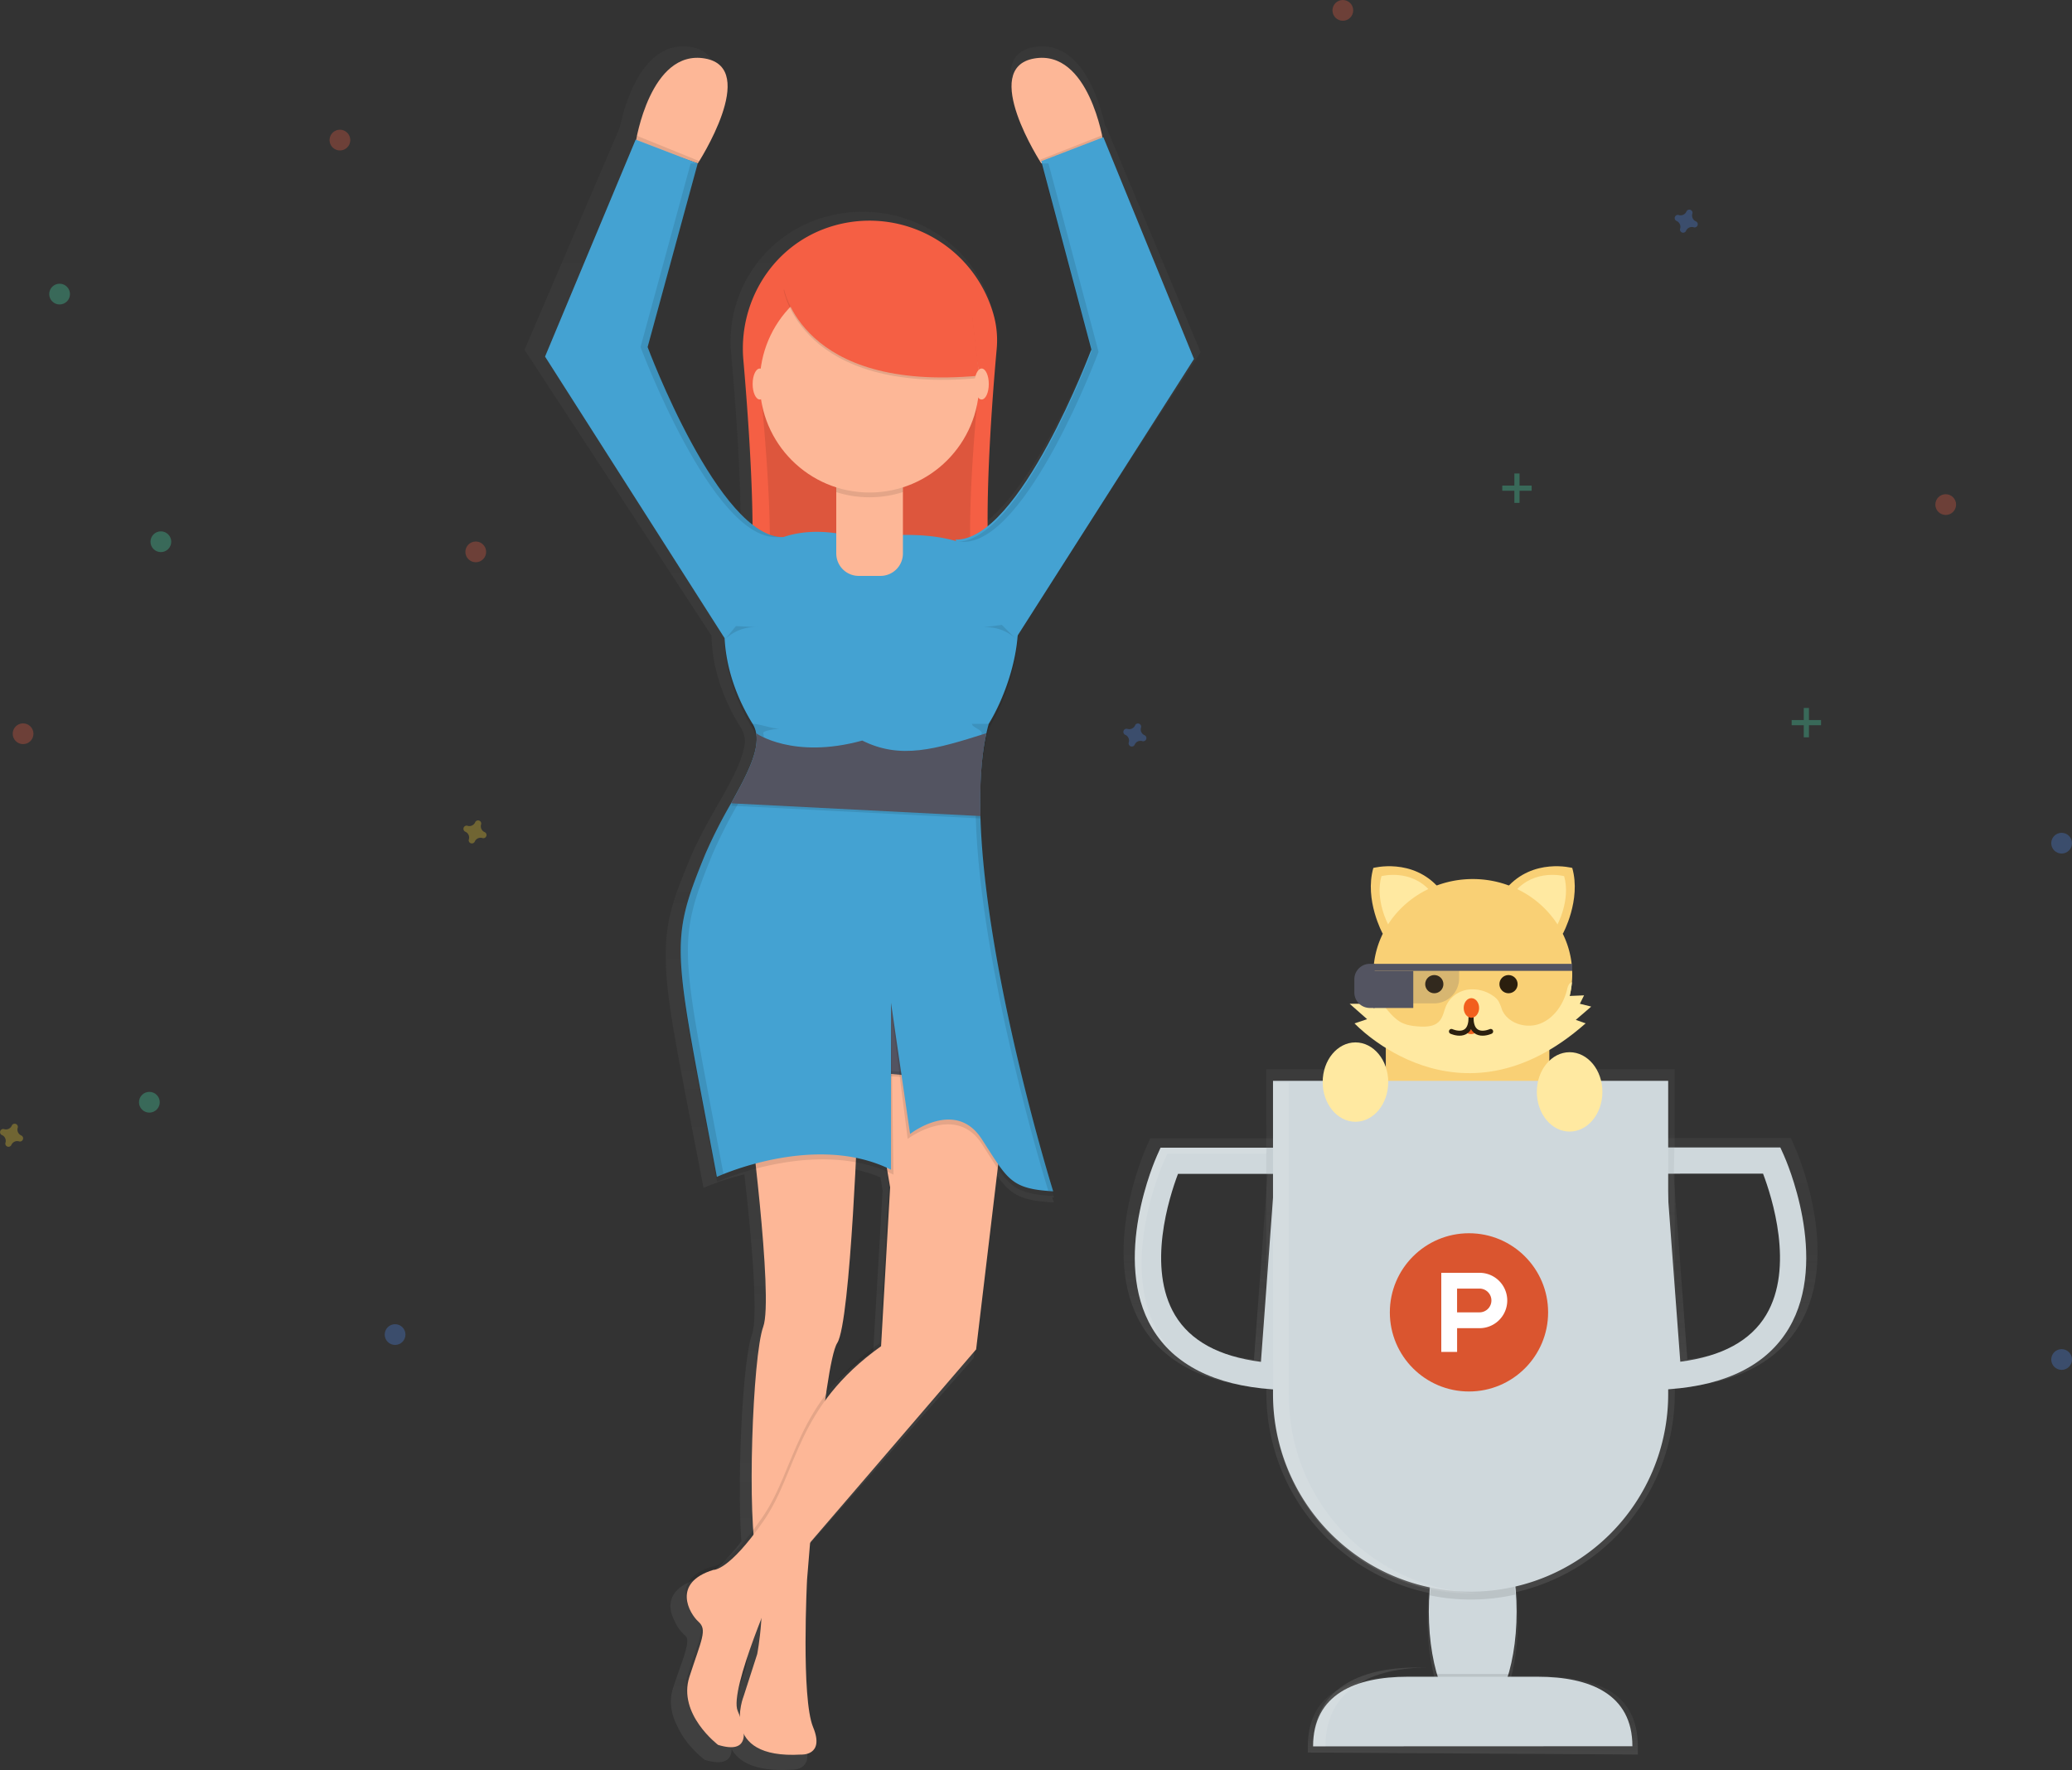 <svg xmlns="http://www.w3.org/2000/svg" xmlns:xlink="http://www.w3.org/1999/xlink" id="f7e4d890-49c5-4510-ab8b-068b53af747b" width="830.52" height="709.6" data-name="Layer 1" viewBox="0 0 830.52 709.6"><rect x="0" y="0" width="830.52" height="709.6" fill="#333333" stroke="none"/><defs><linearGradient id="d75d4f5d-b700-42a6-92be-ed5e89a20100" x1="530.5" x2="530.5" y1="797" y2="106" gradientUnits="userSpaceOnUse"><stop offset="0" stop-color="gray" stop-opacity=".25"/><stop offset=".54" stop-color="gray" stop-opacity=".12"/><stop offset="1" stop-color="gray" stop-opacity=".1"/></linearGradient><linearGradient id="3aa49d9c-916f-4670-b217-2910ad731142" x1="775.38" x2="775.38" y1="780.18" y2="690.87" gradientTransform="translate(-185.36 -86.58) rotate(-0.02)" xlink:href="#d75d4f5d-b700-42a6-92be-ed5e89a20100"/><linearGradient id="29fdbb02-504d-40fc-8c8b-89d40eb7543b" x1="775.39" x2="775.39" y1="790.34" y2="758.68" gradientTransform="translate(-0.62 0.82) rotate(-0.02)" xlink:href="#d75d4f5d-b700-42a6-92be-ed5e89a20100"/><linearGradient id="875735f0-9451-4d18-8d7e-91aa5c4b50ca" x1="670.31" x2="670.31" y1="643.75" y2="543.2" gradientTransform="translate(-0.62 0.82) rotate(-0.02)" xlink:href="#d75d4f5d-b700-42a6-92be-ed5e89a20100"/><linearGradient id="86201932-e8e2-4080-9e8f-200c3a4020d8" x1="878.8" x2="878.8" y1="643.75" y2="543.2" gradientTransform="translate(-0.62 0.82) rotate(-0.02)" xlink:href="#d75d4f5d-b700-42a6-92be-ed5e89a20100"/><linearGradient id="fba1422f-afa4-4f40-bd94-90e3ecf07106" x1="774.55" x2="774.55" y1="727.25" y2="515.55" gradientTransform="translate(-0.62 0.82) rotate(-0.02)" xlink:href="#d75d4f5d-b700-42a6-92be-ed5e89a20100"/></defs><title>product hunt</title><g opacity=".7"><path fill="url(#d75d4f5d-b700-42a6-92be-ed5e89a20100)" d="M576.85,414.74q-.06-2.17-.08-4.29a127.77,127.77,0,0,1,2.59-27.51c.29-1.3.61-2.57,1-3.81,5.33-8.39,11.66-23.52,12.22-38.15L666,228.63l-37.86-90.3-.53-.76c-1.88-8.58-9.2-34.54-28.36-31.29-20.36,3.45-2.19,34.48,2.12,41.37h0c.54.87.87,1.35.87,1.35l.24-.08,0,.08h-.26L623,225.14c-1.91,4.9-21.77,54.83-43.18,71.56-.21-26.14,2.62-59.48,3.77-71.88a37.82,37.82,0,0,0-1-13.06c-5.93-22.68-27-39.45-52.13-39.45A54.87,54.87,0,0,0,510.66,176a51.85,51.85,0,0,0-32.87,53c1.3,14.56,3.66,43.84,3.83,67.1-22.69-17.23-43.78-72.3-43.78-72.3L458.76,149s25.9-38.84,3-42.72c-19.3-3.27-26.59,23.09-28.4,31.48h0l-.49,1.54L395,227.66l74.93,114.59c.19,11.75,4,24.68,11.75,36.89a10.56,10.56,0,0,1,1.47,3.81,12.59,12.59,0,0,1,.18,1.38c-.39,7-5.22,15.68-10.64,25.21h0c-3.82,6.71-7.91,13.83-10.94,21.05-7,16.63-10.29,26-10.13,40-.2,16.93,5,40.28,15.11,93a116.26,116.26,0,0,1,16.38-5.4c2.73,24.17,5.76,57.1,3,64.43-3.66,9.85-6,57.36-4.2,82.71-12,15.51-17.23,15-17.23,15-13,3.89-12.32,11.7-9.55,16.88a16.16,16.16,0,0,0,3.88,5.56,6,6,0,0,1,1,1.1c.91,3.2-1.49,8.22-5.41,20-1.9,5.72-.67,11.07,1.61,15.51,3.59,8.07,11,13.53,11,13.53,8.13,2.43,10.79-.12,10.76-4.44,2.65,5.07,9.18,9.24,23.92,8.4,0,0,10.09.66,5-11.22s-2.52-60.06-2.52-60.06.48-6,1.28-15.09L575,631.9l9-73.7c5.76,8.14,9.68,10.52,23.15,11.25,0,0-.22-.69-.62-2l.62,0S578.65,478.18,576.85,414.74Zm-52,140.95a61.44,61.44,0,0,1,12.77,3.72l.9,5.17-3.78,64.68A100.71,100.71,0,0,0,512.37,650c1.54-10.46,3.16-18.45,4.68-20.75C520.8,623.59,523.45,582.74,524.81,555.69ZM478,773.13a24,24,0,0,0-1.56,8.29c-.29-.78-.62-1.57-1-2.35-2.33-5.28,4.43-24.08,10-37.75A116.71,116.71,0,0,1,483.63,756Z" transform="translate(-184.74 -87.4)"/></g><path fill="#fdb797" d="M627,144.31s-5.74-37.29-27.73-33.46,2.87,42.07,2.87,42.07Z" transform="translate(-184.74 -87.4)"/><path fill="#fdb797" d="M439.58,144.31s5.74-37.29,27.73-33.46-2.87,42.07-2.87,42.07Z" transform="translate(-184.74 -87.4)"/><rect width="47.8" height="37.29" x="335.15" y="395.36" fill="#535461"/><path fill="#f55f44" d="M584.22,227.56a38.18,38.18,0,0,0-.92-12.86,51.67,51.67,0,0,0-69.06-35.21c-20.9,8.3-33.49,29.77-31.54,52.17,2.21,25.34,7.57,95.95-1,99.08,45.89-16.25,68.84-17.21,103.25,0C576.65,318.37,582.46,247,584.22,227.56Z" transform="translate(-184.74 -87.4)"/><g opacity=".1"><path d="M576.67,246.35a28,28,0,0,0-.79-10.16C571,218.55,553.8,205.5,533.27,205.5a46.87,46.87,0,0,0-16.22,2.86c-17.8,6.56-28.53,23.52-26.87,41.22,1.88,20,6.45,75.81-.89,78.29,39.09-12.84,58.64-13.6,88,0C570.23,318.1,575.18,261.67,576.67,246.35Z" transform="translate(-184.74 -87.4)"/></g><path fill="#fdb797" d="M484.67,529.6s10.28,78,6,89.67-6.65,77.33-2.42,93.57,0,37.69,0,37.69l-5.44,16.89s-10.28,25.34,23,23.39c0,0,9.68.65,4.84-11s-2.42-59.13-2.42-59.13,6.65-86.42,12.1-94.87,8.47-96.17,8.47-96.17Z" transform="translate(-184.74 -87.4)"/><path d="M472,785.63s-16.33-12.35-11.49-27.29,7.26-18.84,3.63-22.09-10.89-15.6,6-20.79c0,0,6,.65,20-19.49s12.7-45.49,47.19-70.18l3.63-63.68L533.07,516l55.05,4.55-12.7,106.57L495.56,720s-19.36,43.54-15.73,52S484.67,789.52,472,785.63Z" opacity=".1" transform="translate(-184.74 -87.4)"/><path fill="#fdb797" d="M472.57,786.93s-16.33-12.35-11.49-27.29,7.26-18.84,3.63-22.09-10.89-15.6,6-20.79c0,0,6,.65,20-19.49s12.7-45.49,47.19-70.18l3.63-63.68-7.86-46.14,55.05,4.55L576,628.37,496.16,721.3s-19.36,43.54-15.73,52S485.28,790.82,472.57,786.93Z" transform="translate(-184.74 -87.4)"/><path d="M606.89,566.89c-17.21-1-18.17-4.78-28.68-21s-29.64-1.91-29.64-1.91l-6.69-52.58,1,66.92c-30.59-15.3-70.75,2.87-70.75,2.87C454.88,469.37,452.6,468,467.3,432.09a199.48,199.48,0,0,1,10.5-20.73h0c6.06-10.94,11.37-20.78,10-28.1a10.56,10.56,0,0,0-1.41-3.75c-23.53-38.1-9.48-83.36,34.71-76.19,2.25.36,3.53.66,3.53.66h17.21c69.79-3.82,51.63,55.45,39.2,75.53-.33,1.21-.64,2.47-.92,3.75-2.08,9.48-2.75,20.85-2.41,33.22C579.48,478.93,606.89,566.89,606.89,566.89Z" opacity=".1" transform="translate(-184.74 -87.4)"/><path fill="#44a2d2" d="M606.89,565c-17.21-1-18.17-4.78-28.68-21S549.53,542,549.53,542l-7.65-52.58v66.92c-30.59-15.3-69.79,2.87-69.79,2.87-17.21-91.78-19.48-93.14-4.78-129.07a199.48,199.48,0,0,1,10.5-20.73h0c6.06-10.94,11.37-20.78,10-28.1a10.56,10.56,0,0,0-1.41-3.75c-23.53-38.1-9.48-83.36,34.71-76.19,2.25.36,3.53.66,3.53.66h17.21c69.79-3.82,51.63,55.45,39.2,75.53-.33,1.21-.64,2.47-.92,3.75-2.08,9.48-2.75,20.85-2.41,33.22C579.48,477,606.89,565,606.89,565Z" transform="translate(-184.74 -87.4)"/><path fill="#fdb797" d="M335.15,180.24h26.77a0,0,0,0,1,0,0v41.64a9,9,0,0,1-9,9h-8.72a9,9,0,0,1-9-9V180.24A0,0,0,0,1,335.15,180.24Z"/><path fill="#44a2d2" d="M591.33,344.24l72-112.93L627,142.4,602.11,152l20.08,75.53s-28.68,76.87-54.5,76.2Z" transform="translate(-184.74 -87.4)"/><path d="M519.89,284.68a44.09,44.09,0,0,0,26.77,0V269.56H519.89Z" opacity=".1" transform="translate(-184.74 -87.4)"/><circle cx="348.53" cy="153.47" r="43.98" fill="#fdb797"/><g opacity=".1"><path d="M498.85,203.59s6.69,42.07,78.4,35.37l-2.87-24.86L551.44,194H524.67Z" transform="translate(-184.74 -87.4)"/></g><path fill="#f55f44" d="M498.85,202.63s6.69,42.07,78.4,35.37l-2.87-24.86-22.95-20.08H524.67Z" transform="translate(-184.74 -87.4)"/><ellipse cx="393.47" cy="153.95" fill="#fdb797" rx="2.87" ry="6.21"/><ellipse cx="304.55" cy="153.95" fill="#fdb797" rx="2.87" ry="6.21"/><path fill="#44a2d2" d="M475.21,343.29l-72-112.93,36.33-87,24.86,9.56-20.08,73.62s28.68,76.87,54.5,76.2Z" transform="translate(-184.74 -87.4)"/><g opacity=".1"><path d="M574.38,377.59c-.33,1.21,4.14,2.47,3.86,3.75-2.08,9.48-2.75,20.85-2.41,33.22,1.69,61.15,28,146.73,29.1,150.29l2,.13s-27.41-88-29.14-150.42c-.34-12.37.32-23.74,2.41-33.22.28-1.28.58-2.53.92-3.75Z" transform="translate(-184.74 -87.4)"/></g><path d="M577.75,415.52,477.8,410.4h0c6.06-10.94,11.37-20.78,10-28.1,0,0,29.25,20,92.32,0C578.07,391.78,577.4,403.15,577.75,415.52Z" opacity=".1" transform="translate(-184.74 -87.4)"/><g opacity=".1"><path d="M470.19,430.17a199.48,199.48,0,0,1,10.5-20.73h0c6.06-10.94,11.37-20.78,10-28.1-.24-1.34,7.58-1.84,6.21-1.84-2.89,0-7.65-1.91-10.5-1.91-1.36,0,1.18,2.41,1.41,3.75,1.33,7.32-4,17.16-10,28.1h0a199.48,199.48,0,0,0-10.5,20.73c-14.7,35.93-12.43,37.29,4.78,129.07,0,0,.95-.44,2.66-1.12C457.75,467.46,455.55,466,470.19,430.17Z" transform="translate(-184.74 -87.4)"/></g><path fill="#535461" d="M577.75,414.56l-99.95-5.11h0c6.06-10.94,11.37-20.78,10-28.1,0,0,14.84,10.59,42.56,2.94,15.3,7.65,29.14,3.59,49.75-2.94C578.07,390.82,577.4,402.19,577.75,414.56Z" transform="translate(-184.74 -87.4)"/><path d="M475.43,343.65l4.3-5.26,9.08.48A17.36,17.36,0,0,0,475.43,343.65Z" opacity=".1" transform="translate(-184.74 -87.4)"/><path d="M592.07,343.65l-5.74-5.74-7.65,1A17.36,17.36,0,0,1,592.07,343.65Z" opacity=".1" transform="translate(-184.74 -87.4)"/><polygon points="357.14 431.53 360.96 431.69 361.43 430.57 357.14 430.53 357.14 431.53" opacity=".1"/><polygon points="254.84 55.95 255.31 54.44 280.29 64.58 279.7 65.52 254.84 55.95" opacity=".1"/><polygon points="441.72 54.25 416.54 64.18 417.37 64.56 442.23 55 441.72 54.25" opacity=".1"/><path d="M444.36,226.53l20.08-73.62h-2.87l-20.08,73.62s28.68,76.87,54.5,76.2h2.87C473,303.41,444.36,226.53,444.36,226.53Z" opacity=".1" transform="translate(-184.74 -87.4)"/><path d="M622.19,228.45l-20.08-75.53H605l20.08,75.53s-28.68,76.87-54.5,76.2h-2.87C593.5,305.32,622.19,228.45,622.19,228.45Z" opacity=".1" transform="translate(-184.74 -87.4)"/><ellipse cx="590.33" cy="648.61" fill="url(#3aa49d9c-916f-4670-b217-2910ad731142)" rx="18.19" ry="44.66"/><path fill="url(#29fdbb02-504d-40fc-8c8b-89d40eb7543b)" d="M841.26,790.8,708.94,790v-2.23c0-23.75,19.24-28.55,43-28.56l46.31,0c23.75,0,43,4.77,43,28.52Z" transform="translate(-184.74 -87.4)"/><path fill="url(#875735f0-9451-4d18-8d7e-91aa5c4b50ca)" d="M697.36,644.27l-5.41-.39c-23.95-1.72-40.62-10.19-49.57-25.19-17.1-28.65,1.18-70,2-71.76l1.44-3.2,59,0ZM653,554.6c-3.65,9.63-13,38.85-1.24,58.55,6.38,10.67,18.34,17.17,35.6,19.36l5.74-77.93Z" transform="translate(-184.74 -87.4)"/><path fill="url(#86201932-e8e2-4080-9e8f-200c3a4020d8)" d="M851.06,644.21l-7.49-100.55,59,0,1.44,3.2c.79,1.75,19.1,43.09,2,71.75-8.94,15-25.61,23.49-49.55,25.23Zm4.22-89.69,5.81,77.92c17.26-2.2,29.21-8.71,35.59-19.39,11.76-19.71,2.37-48.92-1.29-58.55Z" transform="translate(-184.74 -87.4)"/><path fill="url(#fba1422f-afa4-4f40-bd94-90e3ecf07106)" d="M774.24,727.74h0a81.87,81.87,0,0,1-81.9-81.83l-.06-129.83L856,516l.06,129.83A81.87,81.87,0,0,1,774.24,727.74Z" transform="translate(-184.74 -87.4)"/><rect width="65.55" height="89.95" x="555.47" y="385.79" fill="#f9d075" rx="25" ry="25"/><path fill="#f9d075" d="M739,461.76s-7.44-13.49-3.79-26.4c0,0,15.72-4.21,26.39,8.14Z" transform="translate(-184.74 -87.4)"/><path fill="#ffe9a1" d="M741.29,458.29s-5.53-10-2.82-19.64c0,0,11.69-3.13,19.63,6.06Z" transform="translate(-184.74 -87.4)"/><path fill="#ffe9a1" d="M808.88,458.29s5.53-10,2.82-19.64c0,0-11.69-3.13-19.63,6.06Z" transform="translate(-184.74 -87.4)"/><path fill="#f9d075" d="M811.16,461.76s7.44-13.49,3.79-26.4c0,0-15.72-4.21-26.39,8.14Z" transform="translate(-184.74 -87.4)"/><path fill="#ffe9a1" d="M808.88,458.29s5.53-10,2.82-19.64c0,0-11.69-3.13-19.63,6.06Z" transform="translate(-184.74 -87.4)"/><path fill="#f9d075" d="M814.94,478q0,1.6-.14,3.18c-1.69,19.6-18.83,35-39.72,35-18.7,0-34.4-12.34-38.7-29a36.83,36.83,0,0,1-1.16-9.19c0-21.08,17.85-38.18,39.86-38.18S814.94,456.94,814.94,478Z" transform="translate(-184.74 -87.4)"/><path fill="#ffe9a1" d="M741.12,496.27l-3-6.46h-12.4l7,6.18-5.05,1.68s41.82,44.91,92.63,0l-3.93-1.4,6.18-5.33L818,489.81l1.68-3.37-6.78.28-7.82,14.59L779,512.83Z" transform="translate(-184.74 -87.4)"/><circle cx="604.66" cy="394.55" r="3.65" fill="#2b1f0e"/><circle cx="574.91" cy="394.55" r="3.65" fill="#2b1f0e"/><path fill="#ffe9a1" d="M814.81,481.2c-1.69,19.6-18.83,35-39.72,35-18.7,0-34.4-12.34-38.7-29,2,1.82,3.79,4.46,5.39,6.18a19.42,19.42,0,0,0,4,3.57c2.45,1.5,5.43,1.85,8.3,2,2.59.1,5.47-.06,7.32-1.88s2.06-4.47,3.12-6.73a11.42,11.42,0,0,1,8.46-6.17,14.3,14.3,0,0,1,10.31,2.53,7.54,7.54,0,0,1,2.06,2,19.64,19.64,0,0,1,1.41,3.43c2.31,5.6,9.77,7.85,15.4,5.61s9.36-7.89,10.75-13.79C813.17,482.78,813.72,481.32,814.81,481.2Z" transform="translate(-184.74 -87.4)"/><path fill="#f25f1d" d="M774.52,499.92l-1.68,1.68a3.53,3.53,0,0,0,3.09,0Z" transform="translate(-184.74 -87.4)"/><rect width="79.72" height="2.81" x="550.48" y="386.41" fill="#535461"/><rect width="16" height="14.88" x="550.48" y="389.22" fill="#535461"/><path fill="#535461" d="M566.34,389.08h18.53a0,0,0,0,1,0,0v3.13a10.06,10.06,0,0,1-10.06,10.06h-8.46a0,0,0,0,1,0,0V389.08A0,0,0,0,1,566.34,389.08Z" opacity=".2"/><path fill="#535461" d="M549.11,386.41H551a0,0,0,0,1,0,0v17.68a0,0,0,0,1,0,0h-1.93a6.21,6.21,0,0,1-6.21-6.21v-5.27a6.21,6.21,0,0,1,6.21-6.21Z"/><path fill="none" stroke="#2b1f0e" stroke-linecap="round" stroke-miterlimit="10" stroke-width="2" d="M766.52,500.9s7.86,3.65,7.86-5.61" transform="translate(-184.74 -87.4)"/><path fill="none" stroke="#2b1f0e" stroke-linecap="round" stroke-miterlimit="10" stroke-width="2" d="M782.24,500.9s-7.86,3.65-7.86-5.61" transform="translate(-184.74 -87.4)"/><ellipse cx="589.78" cy="404.09" fill="#f25f1d" rx="3.09" ry="3.93"/><ellipse cx="590.31" cy="646.1" fill="#cfd8dc" rx="17.6" ry="43.2"/><path fill="#cfd8dc" d="M699.87,644.76l-5.23-.38c-23.16-1.66-39.3-9.86-48-24.37-16.54-27.72,1.14-67.72,1.9-69.41l1.39-3.1,57.05,0ZM656.92,558c-3.53,9.31-12.59,37.58-1.2,56.64,6.17,10.32,17.74,16.61,34.44,18.73L695.71,558Z" transform="translate(-184.74 -87.4)"/><path fill="#cfd8dc" d="M848.55,644.69l-7.25-97.27,57.05,0,1.4,3.1c.76,1.69,18.48,41.68,2,69.41-8.64,14.51-24.77,22.72-47.93,24.41Zm4.08-86.76,5.62,75.38c16.69-2.13,28.26-8.43,34.42-18.76,11.38-19.07,2.29-47.32-1.25-56.64Z" transform="translate(-184.74 -87.4)"/><g opacity=".1"><path fill="#fff" d="M649.39,622.4c-16.54-27.72,1.14-67.72,1.9-69.41l1.39-3.1,39.75,0,.17-2.25-42.63,0-1.39,3.1c-.76,1.69-18.44,41.7-1.9,69.41a43.08,43.08,0,0,0,10.83,12.16A42.91,42.91,0,0,1,649.39,622.4Z" transform="translate(-184.74 -87.4)"/></g><polygon points="668.62 460.02 671.14 460.14 670.92 470.4 668.63 470.53 668.62 460.02" opacity=".05"/><rect width="2.72" height="10.51" x="507.56" y="460.09" opacity=".05"/><path d="M775,693.46c-8.36,0-15.35,14.32-17.14,33.51a79.51,79.51,0,0,0,16.35,1.69h0a79.44,79.44,0,0,0,17.92-2C790.31,707.6,783.34,693.45,775,693.46Z" opacity=".1" transform="translate(-184.74 -87.4)"/><path fill="#cfd8dc" d="M510.26,433.31H668.66a0,0,0,0,1,0,0V558.9a79.2,79.2,0,0,1-79.2,79.2h0a79.2,79.2,0,0,1-79.2-79.2V433.31A0,0,0,0,1,510.26,433.31Z"/><path fill="#fff" d="M701.37,647.05l-.05-125.59H695l.05,125.59a79.2,79.2,0,0,0,79.23,79.16h0c1.06,0,2.11,0,3.16-.07A79.19,79.19,0,0,1,701.37,647.05Z" opacity=".1" transform="translate(-184.74 -87.4)"/><path d="M790.11,758.5H760c3.09,12.47,8.68,20.8,15.06,20.79S787,771,790.11,758.5Z" opacity=".1" transform="translate(-184.74 -87.4)"/><path fill="#cfd8dc" d="M839.07,787.47l-128,.05h0c0-20.93,17-27.91,37.88-27.91l52.2,0c20.93,0,37.91,7,37.91,27.88Z" transform="translate(-184.74 -87.4)"/><path fill="#fff" d="M757.62,755.91h-5c-23,0-41.59,8.64-41.58,31.62h5C716,764.55,734.64,755.92,757.62,755.91Z" opacity=".1" transform="translate(-184.74 -87.4)"/><circle cx="588.81" cy="526.13" r="31.72" fill="#da552f"/><path fill="#fff" d="M777.78,597.67H762.45v31.72h6.34v-9.52h9a11.1,11.1,0,1,0,0-22.2Zm0,15.86h-9V604h9a4.76,4.76,0,0,1,0,9.52Z" transform="translate(-184.74 -87.4)"/><ellipse cx="629.15" cy="437.74" fill="#ffe9a1" rx="13.14" ry="15.91"/><ellipse cx="543.31" cy="433.81" fill="#ffe9a1" rx="13.14" ry="15.91"/><g opacity=".3"><rect width="2.08" height="11.78" x="607" y="189.82" fill="#47e6b1"/><rect width="2.08" height="11.78" x="791.73" y="277.22" fill="#47e6b1" transform="translate(891.15 -597.06) rotate(90)"/></g><g opacity=".3"><rect width="2.08" height="11.78" x="723" y="283.82" fill="#47e6b1"/><rect width="2.08" height="11.78" x="907.73" y="371.22" fill="#47e6b1" transform="translate(1101.15 -619.06) rotate(90)"/></g><path fill="#4d8af0" d="M864.51,176.15a2.55,2.55,0,0,1-1.42-3.08,1.22,1.22,0,0,0,.06-.28h0a1.28,1.28,0,0,0-2.29-.85h0a1.22,1.22,0,0,0-.14.25,2.55,2.55,0,0,1-3.08,1.42,1.22,1.22,0,0,0-.28-.06h0a1.28,1.28,0,0,0-.85,2.29h0a1.22,1.22,0,0,0,.25.14,2.55,2.55,0,0,1,1.42,3.08,1.22,1.22,0,0,0-.06.28h0a1.28,1.28,0,0,0,2.29.85h0a1.22,1.22,0,0,0,.14-.25,2.55,2.55,0,0,1,3.08-1.42,1.22,1.22,0,0,0,.28.06h0a1.28,1.28,0,0,0,.85-2.29h0A1.22,1.22,0,0,0,864.51,176.15Z" opacity=".3" transform="translate(-184.74 -87.4)"/><path fill="#4d8af0" d="M643.51,382.15a2.55,2.55,0,0,1-1.42-3.08,1.22,1.22,0,0,0,.06-.28h0a1.28,1.28,0,0,0-2.29-.85h0a1.22,1.22,0,0,0-.14.25,2.55,2.55,0,0,1-3.08,1.42,1.22,1.22,0,0,0-.28-.06h0a1.28,1.28,0,0,0-.85,2.29h0a1.22,1.22,0,0,0,.25.14,2.55,2.55,0,0,1,1.42,3.08,1.22,1.22,0,0,0-.06.28h0a1.28,1.28,0,0,0,2.29.85h0a1.22,1.22,0,0,0,.14-.25,2.55,2.55,0,0,1,3.08-1.42,1.22,1.22,0,0,0,.28.06h0a1.28,1.28,0,0,0,.85-2.29h0A1.22,1.22,0,0,0,643.51,382.15Z" opacity=".3" transform="translate(-184.74 -87.4)"/><path fill="#fdd835" d="M379,421a2.55,2.55,0,0,1-1.42-3.08,1.22,1.22,0,0,0,.06-.28h0a1.28,1.28,0,0,0-2.29-.85h0a1.22,1.22,0,0,0-.14.25,2.55,2.55,0,0,1-3.08,1.42,1.22,1.22,0,0,0-.28-.06h0a1.28,1.28,0,0,0-.85,2.29h0a1.22,1.22,0,0,0,.25.14,2.55,2.55,0,0,1,1.42,3.08,1.22,1.22,0,0,0-.06.28h0a1.28,1.28,0,0,0,2.29.85h0a1.22,1.22,0,0,0,.14-.25,2.55,2.55,0,0,1,3.08-1.42,1.22,1.22,0,0,0,.28.06h0a1.28,1.28,0,0,0,.85-2.29h0A1.22,1.22,0,0,0,379,421Z" opacity=".3" transform="translate(-184.74 -87.4)"/><path fill="#fdd835" d="M193.26,542.61a2.55,2.55,0,0,1-1.42-3.08,1.22,1.22,0,0,0,.06-.28h0a1.28,1.28,0,0,0-2.29-.85h0a1.22,1.22,0,0,0-.14.25,2.55,2.55,0,0,1-3.08,1.42,1.22,1.22,0,0,0-.28-.06h0a1.28,1.28,0,0,0-.85,2.29h0a1.22,1.22,0,0,0,.25.14,2.55,2.55,0,0,1,1.42,3.08,1.22,1.22,0,0,0-.06.28h0a1.28,1.28,0,0,0,2.29.85h0a1.22,1.22,0,0,0,.14-.25,2.55,2.55,0,0,1,3.08-1.42,1.22,1.22,0,0,0,.28.06h0a1.28,1.28,0,0,0,.85-2.29h0A1.22,1.22,0,0,0,193.26,542.61Z" opacity=".3" transform="translate(-184.74 -87.4)"/><circle cx="190.7" cy="221.25" r="4.16" fill="#f55f44" opacity=".3"/><circle cx="538.25" cy="4.16" r="4.16" fill="#f55f44" opacity=".3"/><circle cx="136.25" cy="56.16" r="4.16" fill="#f55f44" opacity=".3"/><circle cx="9.25" cy="294.16" r="4.16" fill="#f55f44" opacity=".3"/><circle cx="779.9" cy="202.29" r="4.16" fill="#f55f44" opacity=".3"/><circle cx="826.36" cy="338.03" r="4.16" fill="#4d8af0" opacity=".3"/><circle cx="826.36" cy="545.03" r="4.16" fill="#4d8af0" opacity=".3"/><circle cx="158.36" cy="535.03" r="4.16" fill="#4d8af0" opacity=".3"/><circle cx="59.87" cy="441.89" r="4.16" fill="#47e6b1" opacity=".3"/><circle cx="64.48" cy="217.18" r="4.16" fill="#47e6b1" opacity=".3"/><circle cx="23.89" cy="117.9" r="4.16" fill="#47e6b1" opacity=".3"/></svg>